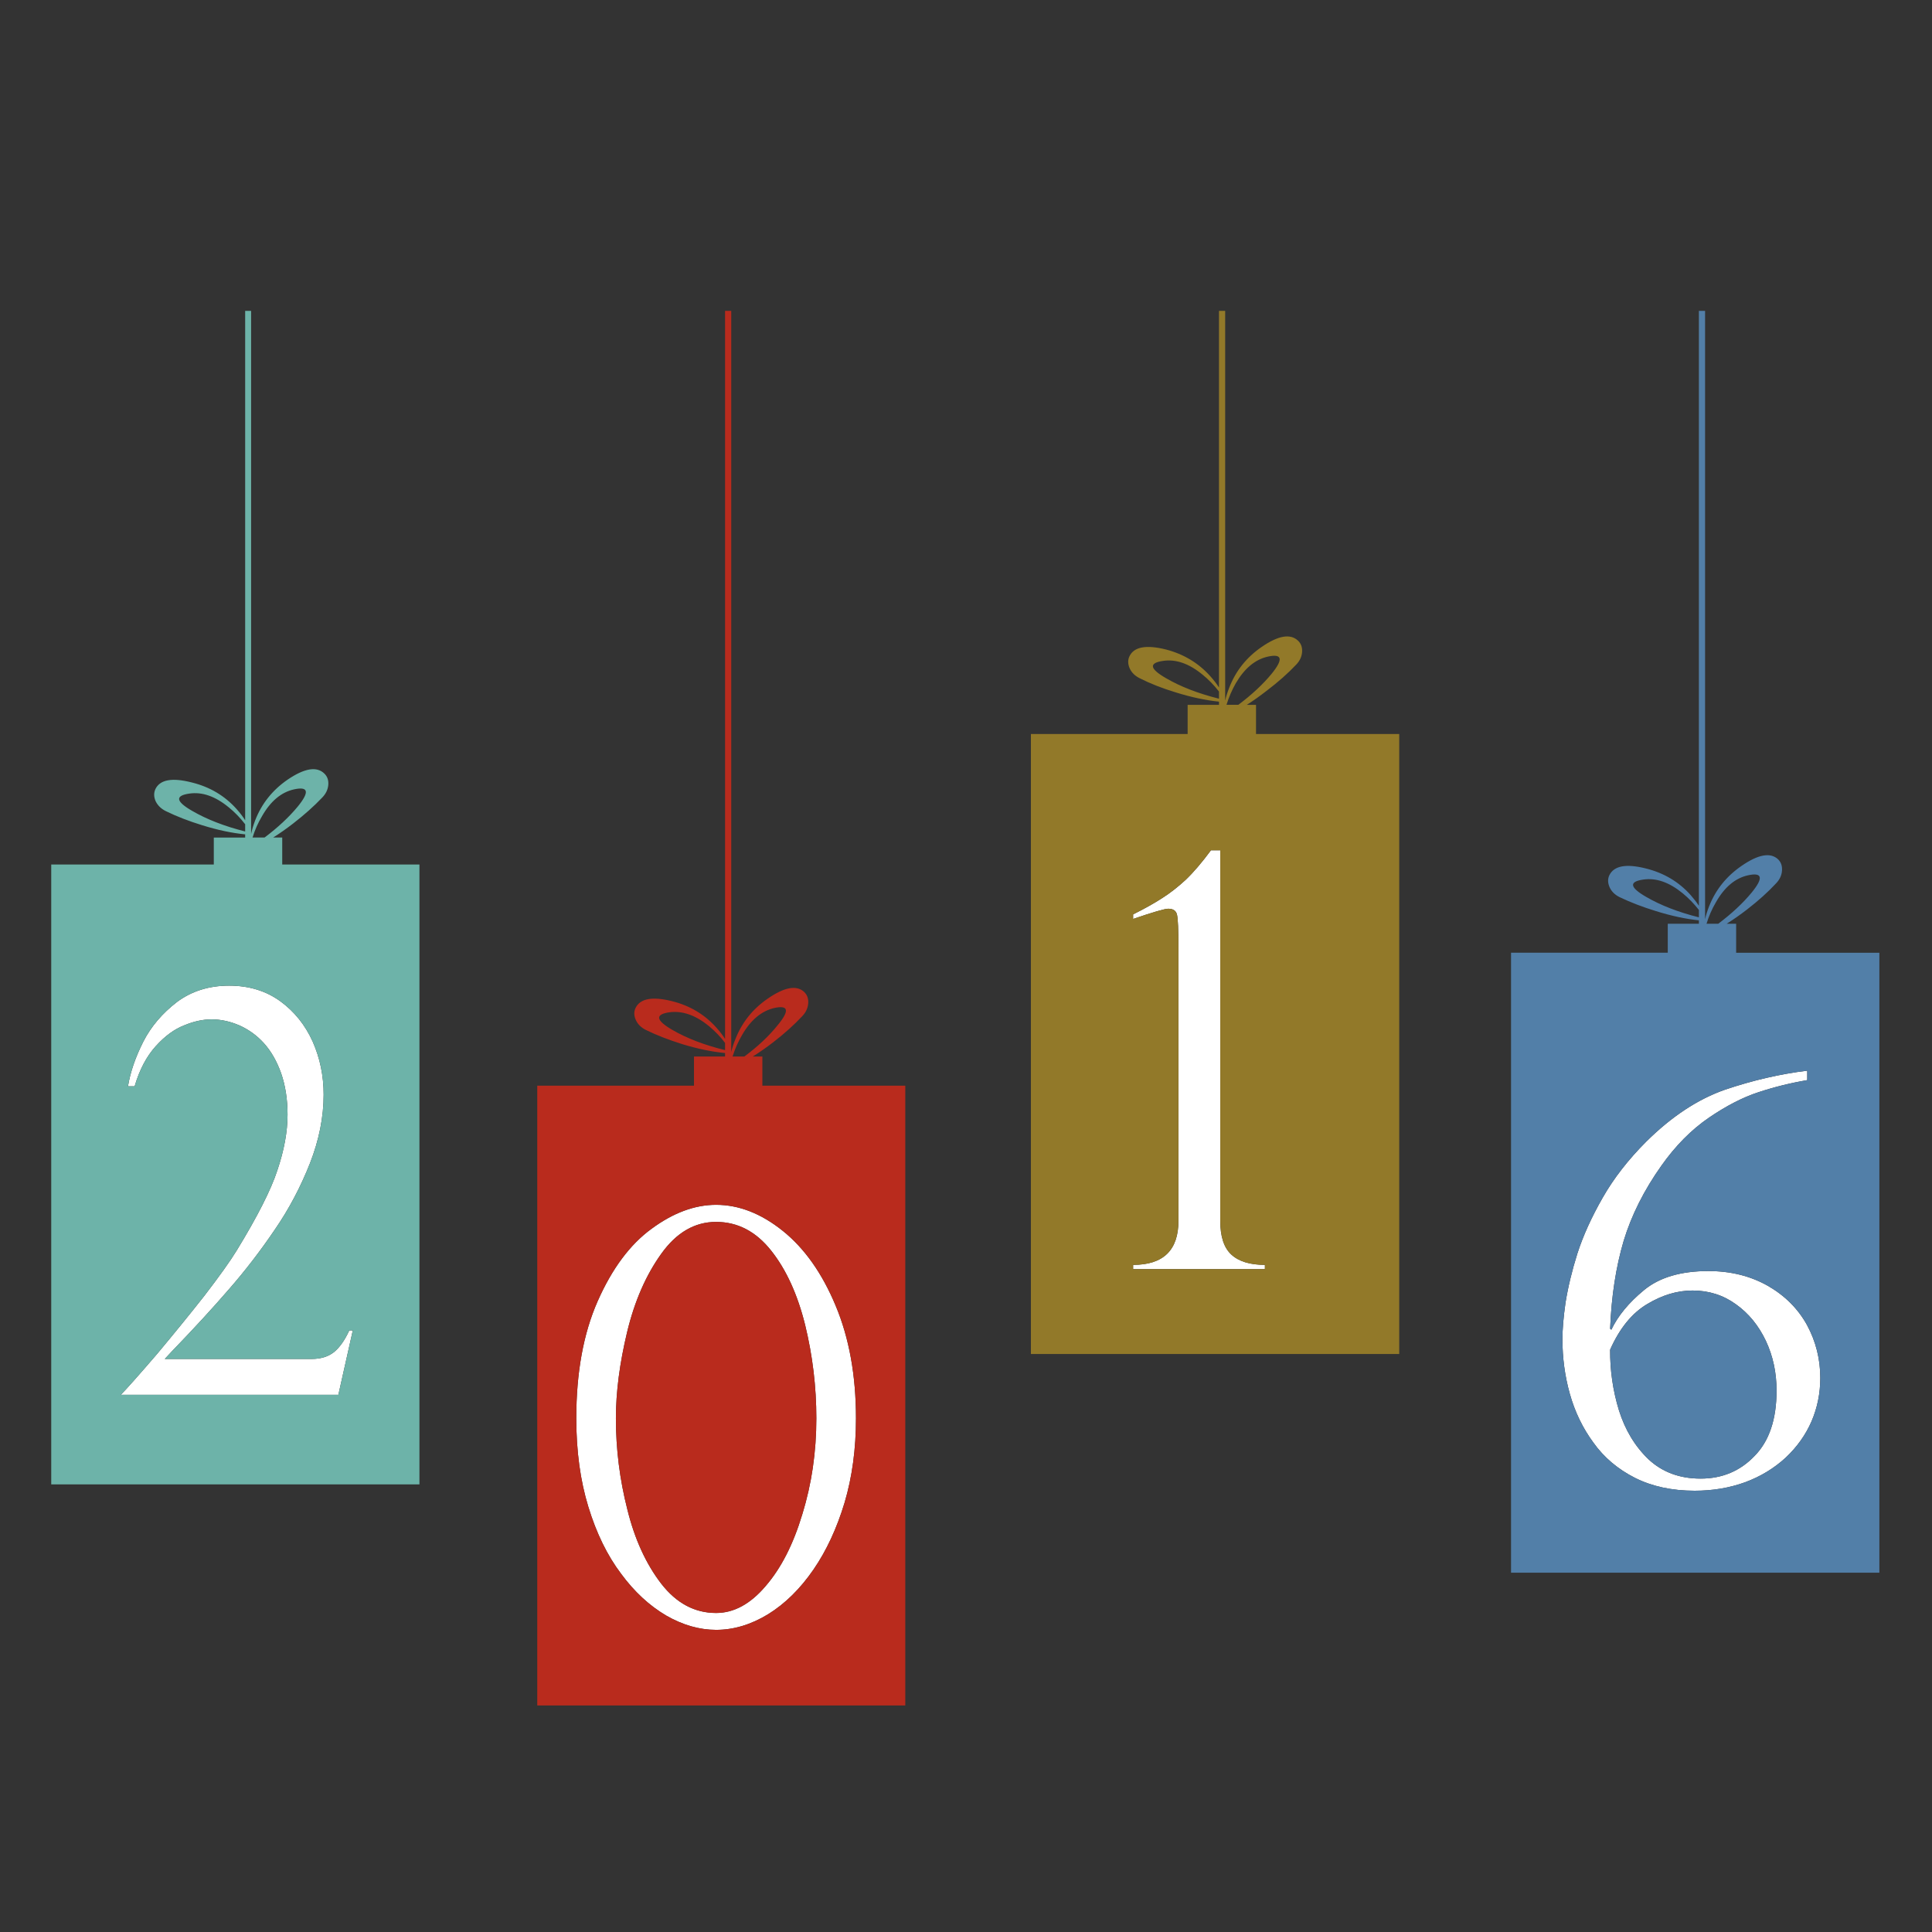 <?xml version="1.0" encoding="utf-8"?>
<!-- Generator: Adobe Illustrator 16.0.0, SVG Export Plug-In . SVG Version: 6.00 Build 0)  -->
<!DOCTYPE svg PUBLIC "-//W3C//DTD SVG 1.1//EN" "http://www.w3.org/Graphics/SVG/1.1/DTD/svg11.dtd">
<svg version="1.1" id="Layer_1" xmlns="http://www.w3.org/2000/svg" xmlns:xlink="http://www.w3.org/1999/xlink" x="0px" y="0px"
	 width="300px" height="300px" viewBox="0 0 300 300" enable-background="new 0 0 300 300" xml:space="preserve">
<rect x="0" y="0" width="300" height="300" fill="#333333" stroke="none"/>
<g>
	<path fill-rule="evenodd" clip-rule="evenodd" fill="#FFFFFF" d="M28.607,159.213c-1.524,0.585-2.998,1.664-4.421,3.236
		c-1.429,1.579-2.523,3.655-3.282,6.233h-1.031c0.365-2.213,1.163-4.535,2.395-6.968c1.202-2.332,2.935-4.371,5.201-6.116
		c2.284-1.698,4.986-2.547,8.107-2.547c3.073,0,5.727,0.811,7.963,2.431c2.188,1.603,3.862,3.69,5.021,6.269
		c1.13,2.558,1.695,5.299,1.695,8.222c0,3.468-0.702,7.008-2.107,10.618c-1.471,3.736-3.3,7.192-5.488,10.366
		c-2.212,3.27-4.585,6.354-7.12,9.254c-2.505,2.9-5.443,6.096-8.815,9.586l-1.139,1.22h22.822c1.405,0,2.562-0.358,3.47-1.076
		c0.885-0.735,1.671-1.854,2.358-3.354h0.547l-2.242,9.998h-33.78c0.962-0.985,2.831-3.09,5.604-6.313
		c2.63-3.145,5.079-6.154,7.344-9.03c2.379-3.097,4.063-5.455,5.049-7.075c3.216-5.261,5.317-9.404,6.304-12.429
		c1.058-3.121,1.588-6.008,1.588-8.662c0-2.361-0.332-4.502-0.996-6.421c-0.664-1.865-1.548-3.413-2.655-4.646
		c-1.058-1.177-2.313-2.098-3.766-2.761c-1.471-0.641-2.932-0.961-4.385-0.961C31.497,158.288,30.083,158.597,28.607,159.213z
		 M280.626,167.723c-2.606,0.442-5.138,1.07-7.596,1.883c-2.409,0.789-4.965,2.104-7.667,3.946c-2.732,1.87-5.192,4.354-7.38,7.451
		c-2.703,3.809-4.657,7.703-5.865,11.685c-1.2,4.06-1.901,8.605-2.098,13.64l0.188,0.152c1.028-2.164,2.724-4.218,5.085-6.161
		c2.385-1.966,5.716-2.95,9.989-2.95c3.443,0,6.517,0.763,9.218,2.287c2.655,1.524,4.686,3.554,6.09,6.089
		c1.375,2.553,2.063,5.293,2.063,8.223c0,2.38-0.454,4.628-1.363,6.743c-0.908,2.094-2.248,3.973-4.017,5.641
		c-1.8,1.65-3.89,2.918-6.27,3.803c-2.433,0.885-5.051,1.326-7.854,1.326c-3.516,0-6.6-0.663-9.254-1.99
		c-2.679-1.356-4.83-3.177-6.457-5.461c-1.668-2.259-2.896-4.804-3.686-7.631c-0.76-2.726-1.139-5.542-1.139-8.448
		c0-1.523,0.158-3.404,0.475-5.64c0.395-2.457,1.011-5.013,1.848-7.668c0.885-2.749,2.2-5.648,3.946-8.697
		c1.715-3.002,3.964-5.892,6.742-8.672c3.935-3.903,8.015-6.594,12.241-8.07c4.304-1.453,8.558-2.437,12.761-2.95V167.723z
		 M189.481,132.032v57.525c0,2.434,0.564,4.176,1.695,5.228c1.152,1.083,2.899,1.624,5.236,1.624v0.663H175.95v-0.663
		c4.692,0,7.039-2.283,7.039-6.852v-42.371c0-2.798-0.075-4.517-0.225-5.156c-0.144-0.617-0.598-0.924-1.362-0.924
		c-0.539,0-2.356,0.529-5.452,1.587v-0.708c1.816-0.908,3.326-1.754,4.528-2.538c1.207-0.765,2.424-1.713,3.649-2.843
		c1.184-1.13,2.486-2.654,3.91-4.573H189.481z M129.75,202.722c2.11,5.034,3.165,10.872,3.165,17.513
		c0,4.742-0.588,9.103-1.767,13.084c-1.207,4.006-2.819,7.473-4.833,10.403c-2.063,2.994-4.409,5.305-7.04,6.932
		c-2.654,1.619-5.348,2.429-8.08,2.429c-2.576,0-5.156-0.737-7.739-2.214c-2.63-1.549-4.965-3.71-7.003-6.483
		c-2.141-2.827-3.838-6.295-5.094-10.403c-1.25-4.076-1.874-8.658-1.874-13.747c0-7.106,1.106-13.17,3.318-18.186
		c2.236-5.063,5.025-8.811,8.367-11.245c3.366-2.48,6.708-3.721,10.025-3.721c3.545,0,7,1.351,10.366,4.053
		C124.928,193.844,127.658,197.706,129.75,202.722z M111.196,189.737c-3.318,0-6.155,1.647-8.51,4.941
		c-2.385,3.317-4.155,7.374-5.309,12.168c-1.16,4.843-1.74,9.306-1.74,13.388c0,4.789,0.592,9.507,1.776,14.151
		c1.13,4.597,2.887,8.444,5.272,11.541c2.355,3.025,5.192,4.537,8.51,4.537c2.756,0,5.314-1.387,7.676-4.16
		c2.409-2.78,4.313-6.505,5.712-11.174c1.453-4.698,2.179-9.664,2.179-14.896c0-4.896-0.58-9.726-1.74-14.49
		c-1.177-4.747-2.936-8.594-5.272-11.541C117.396,191.226,114.544,189.737,111.196,189.737z M274.205,208.21
		c-1.13-2.386-2.679-4.277-4.646-5.677c-1.966-1.428-4.214-2.143-6.743-2.143c-2.36,0-4.708,0.702-7.04,2.107
		c-2.36,1.398-4.279,3.757-5.756,7.075c-0.024,3.223,0.431,6.357,1.362,9.406c0.962,3.073,2.5,5.617,4.609,7.632
		c2.141,1.99,4.834,2.986,8.079,2.986c3.343,0,6.132-1.169,8.367-3.506c2.284-2.309,3.425-5.697,3.425-10.17
		C275.863,213.143,275.311,210.571,274.205,208.21z"/>
	<path fill-rule="evenodd" clip-rule="evenodd" fill="#6DB3A9" d="M38.991,48.268v81.236c0.131-0.646,0.341-1.348,0.627-2.107
		c1.01-2.607,2.693-4.72,5.049-6.34c2.606-1.769,4.499-2.089,5.677-0.959c0.472,0.442,0.684,1.021,0.636,1.74
		c-0.054,0.735-0.362,1.396-0.924,1.982c-1.279,1.35-2.792,2.702-4.537,4.053c-1.053,0.813-2.087,1.54-3.103,2.179h1.408v4.188
		h21.307v96.255H7.955v-96.255h25.243v-4.188h4.87v-0.494c-2.069-0.203-4.293-0.674-6.672-1.416
		c-2.086-0.641-3.966-1.369-5.641-2.188c-0.735-0.365-1.264-0.879-1.587-1.542c-0.292-0.663-0.304-1.292-0.036-1.883
		c0.711-1.471,2.592-1.814,5.641-1.031c2.804,0.688,5.126,2.065,6.968,4.134c0.538,0.604,0.98,1.184,1.328,1.74V48.268H38.991z
		 M29.405,123.226c-2.26,0.323-2.113,1.22,0.439,2.69c2.278,1.322,5.019,2.386,8.224,3.193v-1.121
		c-0.772-0.998-1.618-1.872-2.539-2.619C33.437,123.647,31.396,122.934,29.405,123.226z M28.607,159.213
		c1.477-0.616,2.89-0.925,4.242-0.925c1.453,0,2.914,0.32,4.385,0.961c1.453,0.663,2.708,1.584,3.766,2.761
		c1.106,1.232,1.991,2.78,2.655,4.646c0.664,1.919,0.996,4.06,0.996,6.421c0,2.654-0.53,5.541-1.588,8.662
		c-0.986,3.024-3.088,7.168-6.304,12.429c-0.986,1.62-2.669,3.979-5.049,7.075c-2.266,2.876-4.714,5.886-7.344,9.03
		c-2.774,3.223-4.642,5.327-5.604,6.313h33.78l2.242-9.998h-0.547c-0.688,1.5-1.474,2.618-2.358,3.354
		c-0.909,0.718-2.065,1.076-3.47,1.076H25.584l1.139-1.22c3.372-3.49,6.31-6.686,8.815-9.586c2.535-2.899,4.908-5.984,7.12-9.254
		c2.188-3.174,4.018-6.63,5.488-10.366c1.405-3.61,2.107-7.15,2.107-10.618c0-2.923-0.565-5.664-1.695-8.222
		c-1.16-2.578-2.833-4.666-5.021-6.269c-2.236-1.62-4.89-2.431-7.963-2.431c-3.121,0-5.823,0.849-8.107,2.547
		c-2.266,1.745-3.999,3.784-5.201,6.116c-1.232,2.433-2.03,4.755-2.395,6.968h1.031c0.759-2.578,1.853-4.654,3.282-6.233
		C25.609,160.877,27.083,159.798,28.607,159.213z M46.219,125.262c1.871-2.284,1.686-3.181-0.556-2.69
		c-1.985,0.437-3.644,1.823-4.977,4.161c-0.628,1.059-1.118,2.165-1.471,3.318h1.865C43.149,128.496,44.861,126.9,46.219,125.262z"
		/>
	<path fill-rule="evenodd" clip-rule="evenodd" fill="#B92B1D" d="M83.424,168.584h24.338v-4.529h4.824v-0.538
		c-2.068-0.203-4.28-0.663-6.635-1.381c-2.141-0.67-4.033-1.407-5.677-2.215c-0.735-0.371-1.252-0.888-1.551-1.552
		c-0.293-0.663-0.305-1.278-0.036-1.847c0.712-1.471,2.592-1.826,5.641-1.067c2.78,0.688,5.091,2.065,6.932,4.135
		c0.539,0.603,0.98,1.183,1.327,1.738V48.268h0.959v115.097c0.138-0.609,0.347-1.265,0.628-1.964
		c1.01-2.612,2.696-4.729,5.058-6.349c2.601-1.794,4.49-2.126,5.667-0.996c0.449,0.442,0.649,1.02,0.602,1.731
		c-0.054,0.741-0.362,1.408-0.924,2c-1.256,1.345-2.756,2.692-4.501,4.044c-1.077,0.831-2.138,1.572-3.184,2.224h1.488v4.529h22.194
		v96.237H83.424V168.584z M103.96,157.186c-2.284,0.323-2.138,1.234,0.439,2.735c2.266,1.314,4.995,2.361,8.187,3.139v-1.121
		c-0.717-0.951-1.551-1.82-2.502-2.61C108.016,157.637,105.974,156.923,103.96,157.186z M113.752,164.055h1.83
		c2.074-1.536,3.793-3.15,5.156-4.842c1.896-2.284,1.722-3.181-0.52-2.69c-1.985,0.472-3.644,1.862-4.977,4.169
		C114.625,161.738,114.128,162.859,113.752,164.055z M111.196,189.737c3.348,0,6.199,1.488,8.555,4.466
		c2.337,2.947,4.095,6.794,5.272,11.541c1.16,4.765,1.74,9.595,1.74,14.49c0,5.231-0.727,10.197-2.179,14.896
		c-1.399,4.669-3.303,8.394-5.712,11.174c-2.362,2.773-4.92,4.16-7.676,4.16c-3.318,0-6.155-1.512-8.51-4.537
		c-2.385-3.097-4.143-6.944-5.272-11.541c-1.184-4.645-1.776-9.362-1.776-14.151c0-4.082,0.58-8.545,1.74-13.388
		c1.154-4.794,2.923-8.851,5.309-12.168C105.042,191.385,107.878,189.737,111.196,189.737z M129.75,202.722
		c-2.092-5.016-4.822-8.878-8.188-11.586c-3.366-2.702-6.821-4.053-10.366-4.053c-3.318,0-6.66,1.24-10.025,3.721
		c-3.342,2.435-6.131,6.183-8.367,11.245c-2.212,5.016-3.318,11.079-3.318,18.186c0,5.089,0.625,9.671,1.874,13.747
		c1.255,4.108,2.953,7.576,5.094,10.403c2.039,2.773,4.373,4.935,7.003,6.483c2.583,1.477,5.163,2.214,7.739,2.214
		c2.732,0,5.425-0.81,8.08-2.429c2.63-1.627,4.977-3.938,7.04-6.932c2.014-2.931,3.626-6.397,4.833-10.403
		c1.178-3.981,1.767-8.342,1.767-13.084C132.915,213.594,131.86,207.756,129.75,202.722z"/>
	<path fill-rule="evenodd" clip-rule="evenodd" fill="#527FA8" d="M264.763,48.268v94.472c0.131-0.609,0.337-1.273,0.618-1.991
		c1.011-2.583,2.697-4.685,5.058-6.304c2.601-1.793,4.493-2.125,5.677-0.996c0.441,0.437,0.64,1.014,0.592,1.731
		c-0.048,0.735-0.356,1.399-0.924,1.991c-1.255,1.351-2.756,2.702-4.502,4.053c-1.069,0.825-2.125,1.564-3.165,2.215h1.471v4.502
		h22.239v96.265h-57.194V147.94h24.338v-4.502h4.833v-0.529c-2.051-0.209-4.266-0.685-6.645-1.426
		c-2.087-0.639-3.978-1.365-5.676-2.179c-0.736-0.365-1.252-0.881-1.553-1.551c-0.286-0.664-0.298-1.276-0.034-1.838
		c0.716-1.477,2.6-1.832,5.648-1.067c2.798,0.688,5.121,2.062,6.969,4.125c0.513,0.586,0.943,1.146,1.29,1.677V48.268H264.763z
		 M263.803,141.295c-0.766-0.974-1.602-1.835-2.511-2.583c-2.093-1.715-4.134-2.427-6.125-2.134c-2.26,0.322-2.109,1.219,0.448,2.69
		c2.261,1.315,4.989,2.373,8.188,3.175V141.295z M266.457,140.085c-0.633,1.076-1.123,2.194-1.47,3.354h1.819
		c2.087-1.566,3.814-3.177,5.184-4.833c1.865-2.283,1.68-3.18-0.556-2.69C269.444,136.357,267.784,137.748,266.457,140.085z
		 M280.626,167.723v-1.471c-4.203,0.514-8.457,1.497-12.761,2.95c-4.227,1.477-8.307,4.167-12.241,8.07
		c-2.778,2.78-5.027,5.67-6.742,8.672c-1.746,3.049-3.062,5.948-3.946,8.697c-0.837,2.655-1.453,5.211-1.848,7.668
		c-0.316,2.235-0.475,4.116-0.475,5.64c0,2.906,0.379,5.723,1.139,8.448c0.79,2.827,2.018,5.372,3.686,7.631
		c1.627,2.284,3.778,4.104,6.457,5.461c2.654,1.327,5.738,1.99,9.254,1.99c2.804,0,5.422-0.441,7.854-1.326
		c2.38-0.885,4.47-2.152,6.27-3.803c1.769-1.668,3.108-3.547,4.017-5.641c0.909-2.115,1.363-4.363,1.363-6.743
		c0-2.93-0.688-5.67-2.063-8.223c-1.404-2.535-3.435-4.564-6.09-6.089c-2.701-1.524-5.774-2.287-9.218-2.287
		c-4.273,0-7.604,0.984-9.989,2.95c-2.361,1.943-4.057,3.997-5.085,6.161l-0.188-0.152c0.196-5.034,0.897-9.58,2.098-13.64
		c1.208-3.981,3.162-7.876,5.865-11.685c2.188-3.097,4.647-5.581,7.38-7.451c2.702-1.842,5.258-3.157,7.667-3.946
		C275.488,168.793,278.02,168.165,280.626,167.723z M274.205,208.21c1.105,2.361,1.658,4.933,1.658,7.712
		c0,4.473-1.141,7.861-3.425,10.17c-2.235,2.337-5.024,3.506-8.367,3.506c-3.245,0-5.938-0.996-8.079-2.986
		c-2.109-2.015-3.647-4.559-4.609-7.632c-0.932-3.049-1.387-6.184-1.362-9.406c1.477-3.318,3.396-5.677,5.756-7.075
		c2.332-1.405,4.68-2.107,7.04-2.107c2.529,0,4.777,0.715,6.743,2.143C271.526,203.933,273.075,205.824,274.205,208.21z"/>
	<path fill-rule="evenodd" clip-rule="evenodd" fill="#927929" d="M190.243,48.268v60.512c0.138-0.616,0.347-1.279,0.628-1.991
		c1.005-2.606,2.687-4.719,5.049-6.34c2.582-1.776,4.463-2.095,5.641-0.959c0.467,0.442,0.676,1.02,0.627,1.73
		c-0.047,0.736-0.355,1.4-0.923,1.992c-1.279,1.351-2.792,2.69-4.538,4.017c-1.058,0.825-2.098,1.563-3.12,2.215h1.426v4.528h22.239
		v96.274h-57.194v-96.274h24.338v-4.528h4.869v-0.493c-2.068-0.209-4.295-0.685-6.681-1.426c-2.11-0.639-3.991-1.377-5.641-2.214
		c-0.735-0.364-1.252-0.879-1.552-1.543c-0.286-0.669-0.299-1.285-0.035-1.847c0.693-1.477,2.576-1.836,5.649-1.076
		c2.773,0.717,5.082,2.107,6.923,4.169c0.538,0.604,0.983,1.184,1.336,1.74V48.268H190.243z M196.88,101.956
		c-1.968,0.442-3.626,1.817-4.978,4.125c-0.598,1.046-1.082,2.167-1.452,3.362h1.838c2.074-1.554,3.79-3.151,5.147-4.788
		C199.301,102.365,199.115,101.466,196.88,101.956z M180.613,102.62c-2.261,0.323-2.111,1.219,0.448,2.69
		c2.271,1.321,5.012,2.382,8.223,3.183v-1.112c-0.776-0.999-1.627-1.871-2.547-2.618
		C184.645,103.041,182.604,102.327,180.613,102.62z M189.481,132.032h-1.443c-1.424,1.919-2.727,3.443-3.91,4.573
		c-1.226,1.13-2.442,2.078-3.649,2.843c-1.202,0.783-2.712,1.629-4.528,2.538v0.708c3.096-1.058,4.913-1.587,5.452-1.587
		c0.765,0,1.219,0.307,1.362,0.924c0.149,0.639,0.225,2.358,0.225,5.156v42.371c0,4.568-2.347,6.852-7.039,6.852v0.663h20.463
		v-0.663c-2.337,0-4.084-0.541-5.236-1.624c-1.131-1.052-1.695-2.794-1.695-5.228V132.032z"/>
</g>
</svg>
